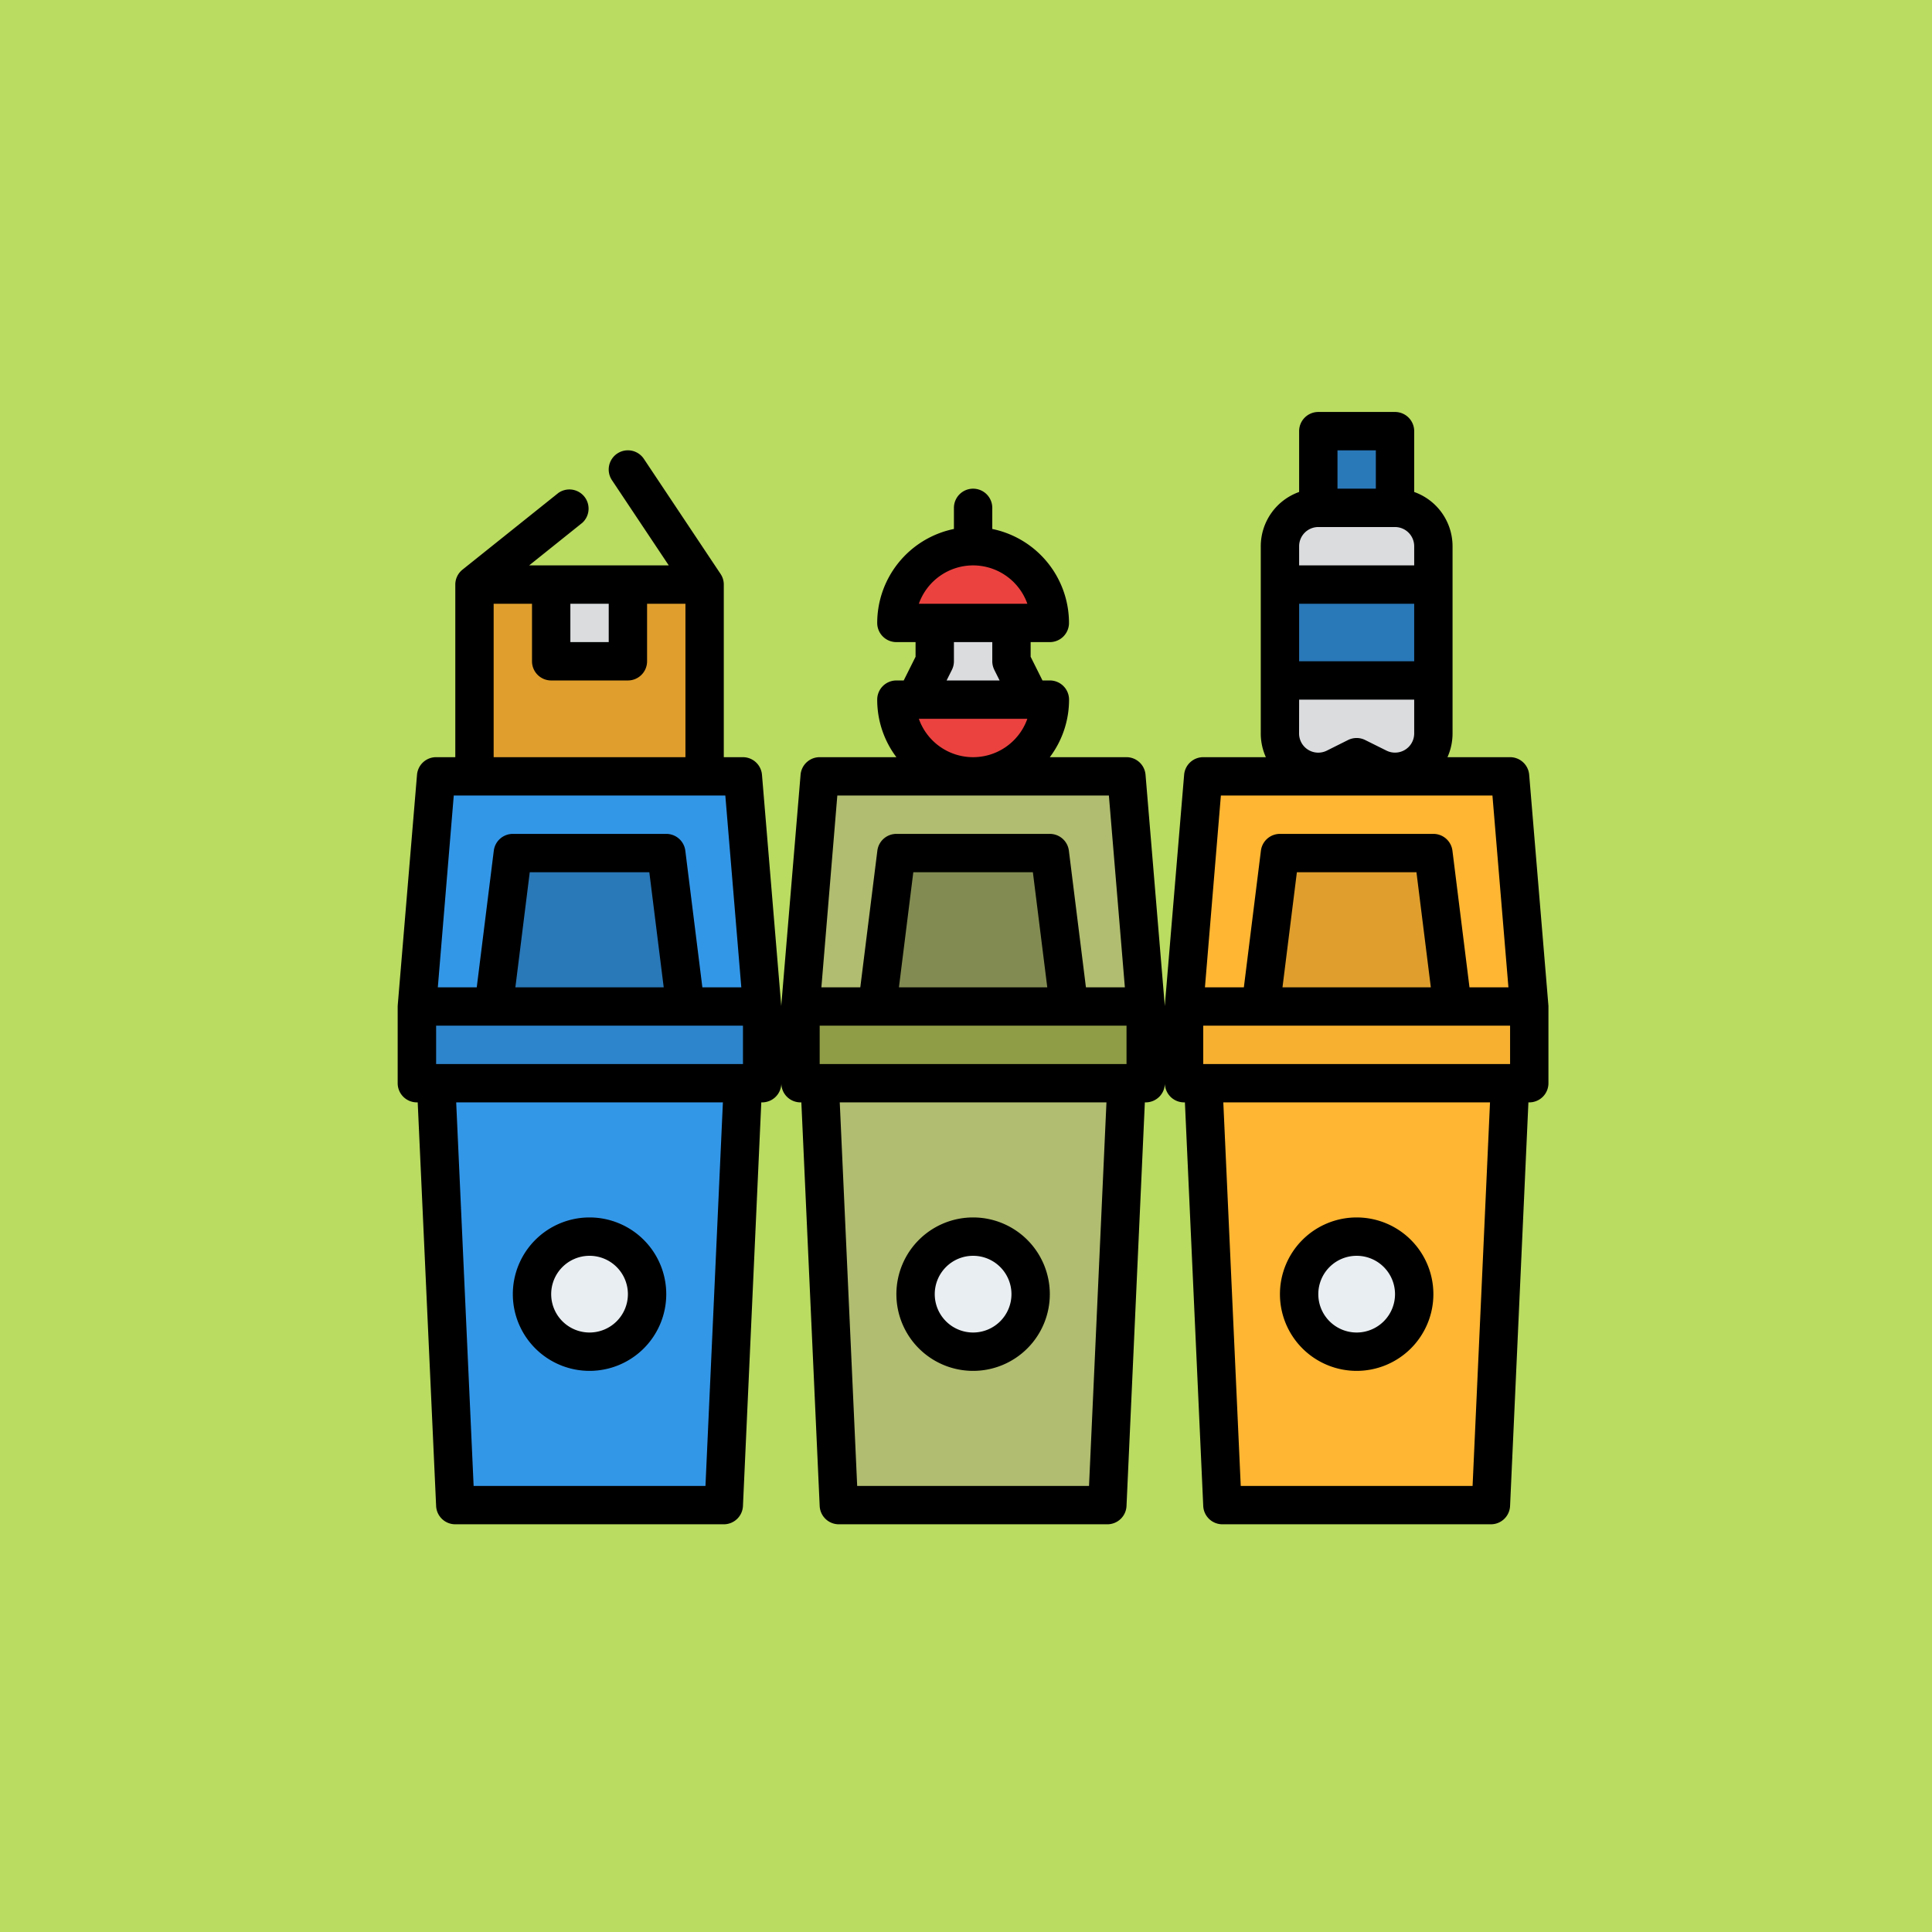 <svg xmlns="http://www.w3.org/2000/svg" width="136" height="136" viewBox="0 0 136 136">
  <g id="Grupo_960529" data-name="Grupo 960529" transform="translate(-1020 -882)">
    <rect id="Rectángulo_340402" data-name="Rectángulo 340402" width="136" height="136" transform="translate(1020 882)" fill="#badc61"/>
    <g id="reciclaje" transform="translate(1032 879)">
      <path id="Trazado_726175" data-name="Trazado 726175" d="M24,280H48.3v5.4H24Z" transform="translate(-6.65 -206.15)" fill="#2d85cc"/>
      <path id="Trazado_726176" data-name="Trazado 726176" d="M184,280h24.3v5.4H184Z" transform="translate(-139.65 -206.15)" fill="#8f9e46"/>
      <path id="Trazado_726177" data-name="Trazado 726177" d="M344,280h24.3v5.4H344Z" transform="translate(-272.65 -206.15)" fill="#f7b030"/>
      <path id="Trazado_726178" data-name="Trazado 726178" d="M46.95,184H25.35L24,200.2H48.3Z" transform="translate(-6.65 -126.35)" fill="#3397e8"/>
      <path id="Trazado_726179" data-name="Trazado 726179" d="M33.35,341.7h18.9L53.6,312H32Z" transform="translate(-13.3 -232.75)" fill="#3397e8"/>
      <path id="Trazado_726180" data-name="Trazado 726180" d="M193.35,341.7h18.9L213.6,312H192Z" transform="translate(-146.3 -232.75)" fill="#b1bd70"/>
      <path id="Trazado_726181" data-name="Trazado 726181" d="M353.35,341.7h18.9L373.6,312H352Z" transform="translate(-279.3 -232.75)" fill="#ffb632"/>
      <path id="Trazado_726182" data-name="Trazado 726182" d="M68.15,216H57.35L56,226.8H69.5Z" transform="translate(-33.25 -152.95)" fill="#2978b8"/>
      <path id="Trazado_726183" data-name="Trazado 726183" d="M206.95,184h-21.6L184,200.2h24.3Z" transform="translate(-139.65 -126.35)" fill="#b1bd70"/>
      <path id="Trazado_726184" data-name="Trazado 726184" d="M228.15,216h-10.8L216,226.8h13.5Z" transform="translate(-166.25 -152.95)" fill="#828c52"/>
      <path id="Trazado_726185" data-name="Trazado 726185" d="M366.95,184h-21.6L344,200.2h24.3Z" transform="translate(-272.65 -126.35)" fill="#ffb632"/>
      <path id="Trazado_726186" data-name="Trazado 726186" d="M388.15,216h-10.8L376,226.8h13.5Z" transform="translate(-299.25 -152.95)" fill="#e09f2c"/>
      <g id="Grupo_959788" data-name="Grupo 959788" transform="translate(25.295 89.762)">
        <ellipse id="Elipse_5744" data-name="Elipse 5744" cx="3.984" cy="4.316" rx="3.984" ry="4.316" transform="translate(54.443 0)" fill="#e9eef2"/>
        <ellipse id="Elipse_5745" data-name="Elipse 5745" cx="3.984" cy="4.316" rx="3.984" ry="4.316" transform="translate(27.221 0)" fill="#e9eef2"/>
        <ellipse id="Elipse_5746" data-name="Elipse 5746" cx="3.984" cy="4.316" rx="3.984" ry="4.316" transform="translate(0 0)" fill="#e9eef2"/>
      </g>
      <path id="Trazado_726187" data-name="Trazado 726187" d="M400,40h5.4v5.4H400Z" transform="translate(-319.2 -6.65)" fill="#2978b8"/>
      <path id="Trazado_726188" data-name="Trazado 726188" d="M390.893,90.3,389.4,89.55l-1.493.746A2.7,2.7,0,0,1,384,87.881V74.7a2.7,2.7,0,0,1,2.7-2.7h5.4a2.7,2.7,0,0,1,2.7,2.7V87.881a2.7,2.7,0,0,1-3.907,2.415Z" transform="translate(-305.9 -33.25)" fill="#dadcde"/>
      <path id="Trazado_726189" data-name="Trazado 726189" d="M384,104h10.8v6.75H384Z" transform="translate(-305.9 -59.85)" fill="#2978b8"/>
      <path id="Trazado_726190" data-name="Trazado 726190" d="M5.4,0a5.4,5.4,0,0,1,5.4,5.4H0A5.4,5.4,0,0,1,5.4,0Z" transform="translate(61.9 57.65) rotate(180)" fill="#eb423f"/>
      <path id="Trazado_726191" data-name="Trazado 726191" d="M229.4,88a5.4,5.4,0,0,1,5.4,5.4H224A5.4,5.4,0,0,1,229.4,88Z" transform="translate(-172.9 -46.55)" fill="#eb423f"/>
      <path id="Trazado_726192" data-name="Trazado 726192" d="M232,125.4l1.35-2.7V120h5.4v2.7l1.35,2.7Z" transform="translate(-179.55 -73.15)" fill="#dadcde"/>
      <path id="Trazado_726193" data-name="Trazado 726193" d="M48,104H64.2v13.5H48Z" transform="translate(-26.6 -59.85)" fill="#e09f2c"/>
      <path id="Trazado_726194" data-name="Trazado 726194" d="M80,104h5.4v5.4H80Z" transform="translate(-53.2 -59.85)" fill="#dadcde"/>
      <path id="Trazado_726195" data-name="Trazado 726195" d="M96.994,73.738h0l-1.35-16.2A1.35,1.35,0,0,0,94.3,56.3H89.892a4.056,4.056,0,0,0,.358-1.669V41.45a4.057,4.057,0,0,0-2.7-3.818V33.35A1.35,1.35,0,0,0,86.2,32H80.8a1.35,1.35,0,0,0-1.35,1.35v4.282a4.057,4.057,0,0,0-2.7,3.818V54.631a4.056,4.056,0,0,0,.358,1.669H72.7a1.35,1.35,0,0,0-1.345,1.238L70,73.738h0c0,.037-.006.074-.006.112,0-.038,0-.075-.006-.112h0l-1.35-16.2A1.35,1.35,0,0,0,67.3,56.3H61.9a6.714,6.714,0,0,0,1.354-4.05A1.35,1.35,0,0,0,61.9,50.9h-.516l-.834-1.669V48.2H61.9a1.35,1.35,0,0,0,1.35-1.35,6.761,6.761,0,0,0-5.4-6.614V38.75a1.35,1.35,0,0,0-2.7,0v1.486a6.761,6.761,0,0,0-5.4,6.614A1.35,1.35,0,0,0,51.1,48.2h1.35v1.031L51.616,50.9H51.1a1.35,1.35,0,0,0-1.35,1.35A6.714,6.714,0,0,0,51.1,56.3H45.7a1.35,1.35,0,0,0-1.345,1.238L43,73.738h0c0,.037-.006.074-.006.112,0-.038,0-.075-.006-.112h0l-1.35-16.2A1.35,1.35,0,0,0,40.3,56.3H38.95V44.15a1.342,1.342,0,0,0-.227-.749l0,0,0,0L33.323,35.3a1.35,1.35,0,1,0-2.246,1.5l4,6H25.249l3.745-3A1.35,1.35,0,0,0,27.306,37.7l-6.75,5.4a1.347,1.347,0,0,0-.506,1.054V56.3H18.7a1.35,1.35,0,0,0-1.345,1.238L16,73.738h0c0,.037-.006.074-.006.112v5.4a1.35,1.35,0,0,0,1.35,1.35h.06L18.7,109.011A1.35,1.35,0,0,0,20.05,110.3h18.9a1.35,1.35,0,0,0,1.349-1.289L41.59,80.6h.06A1.35,1.35,0,0,0,43,79.25a1.35,1.35,0,0,0,1.35,1.35h.06L45.7,109.011A1.35,1.35,0,0,0,47.05,110.3h18.9a1.35,1.35,0,0,0,1.349-1.289L68.59,80.6h.06A1.35,1.35,0,0,0,70,79.25a1.35,1.35,0,0,0,1.35,1.35h.06L72.7,109.011A1.35,1.35,0,0,0,74.05,110.3h18.9a1.35,1.35,0,0,0,1.349-1.289L95.59,80.6h.06A1.35,1.35,0,0,0,97,79.25v-5.4c0-.038,0-.075-.006-.112ZM82.15,34.7h2.7v2.7h-2.7Zm-2.7,6.75A1.352,1.352,0,0,1,80.8,40.1h5.4a1.352,1.352,0,0,1,1.35,1.35V42.8h-8.1Zm0,4.05h8.1v4.05h-8.1Zm0,6.75h8.1v2.381A1.35,1.35,0,0,1,85.6,55.839L84.1,55.093a1.349,1.349,0,0,0-1.207,0l-1.493.746a1.35,1.35,0,0,1-1.954-1.208ZM28.15,45.5h2.7v2.7h-2.7Zm-5.4,0h2.7v4.05A1.35,1.35,0,0,0,26.8,50.9h5.4a1.35,1.35,0,0,0,1.35-1.35V45.5h2.7V56.3H22.75ZM19.942,59H39.058l1.125,13.5H37.442l-1.2-9.617A1.35,1.35,0,0,0,34.9,61.7H24.1a1.35,1.35,0,0,0-1.34,1.183l-1.2,9.617h-2.74ZM34.721,72.5H24.279l1.012-8.1h8.417Zm2.939,35.1H21.34l-1.227-27H38.887ZM40.3,77.9H18.7V75.2H40.3ZM56.5,42.8a4.057,4.057,0,0,1,3.819,2.7H52.681A4.057,4.057,0,0,1,56.5,42.8Zm1.493,7.354.373.746H54.634l.373-.746a1.349,1.349,0,0,0,.143-.6V48.2h2.7v1.35a1.349,1.349,0,0,0,.143.6ZM52.681,53.6h7.637a4.05,4.05,0,0,1-7.637,0ZM46.942,59H66.058l1.125,13.5H64.442l-1.2-9.617A1.35,1.35,0,0,0,61.9,61.7H51.1a1.35,1.35,0,0,0-1.34,1.183l-1.2,9.617h-2.74ZM61.721,72.5H51.279l1.012-8.1h8.417Zm2.939,35.1H48.34l-1.227-27H65.887ZM67.3,77.9H45.7V75.2H67.3ZM73.942,59H93.058l1.125,13.5H91.442l-1.2-9.617A1.35,1.35,0,0,0,88.9,61.7H78.1a1.35,1.35,0,0,0-1.34,1.183l-1.2,9.617h-2.74ZM88.721,72.5H78.279l1.013-8.1h8.417Zm2.939,35.1H75.34l-1.227-27H92.887ZM94.3,77.9H72.7V75.2H94.3Z"/>
      <path id="Trazado_726196" data-name="Trazado 726196" d="M389.4,378.8a5.4,5.4,0,1,0-5.4-5.4A5.4,5.4,0,0,0,389.4,378.8Zm0-8.1a2.7,2.7,0,1,1-2.7,2.7A2.7,2.7,0,0,1,389.4,370.7Z" transform="translate(-305.9 -279.3)"/>
      <path id="Trazado_726197" data-name="Trazado 726197" d="M229.4,378.8a5.4,5.4,0,1,0-5.4-5.4A5.4,5.4,0,0,0,229.4,378.8Zm0-8.1a2.7,2.7,0,1,1-2.7,2.7A2.7,2.7,0,0,1,229.4,370.7Z" transform="translate(-172.9 -279.3)"/>
      <path id="Trazado_726198" data-name="Trazado 726198" d="M69.4,378.8a5.4,5.4,0,1,0-5.4-5.4,5.4,5.4,0,0,0,5.4,5.4Zm0-8.1a2.7,2.7,0,1,1-2.7,2.7A2.7,2.7,0,0,1,69.4,370.7Z" transform="translate(-39.9 -279.3)"/>
    </g>
  </g>
</svg>
